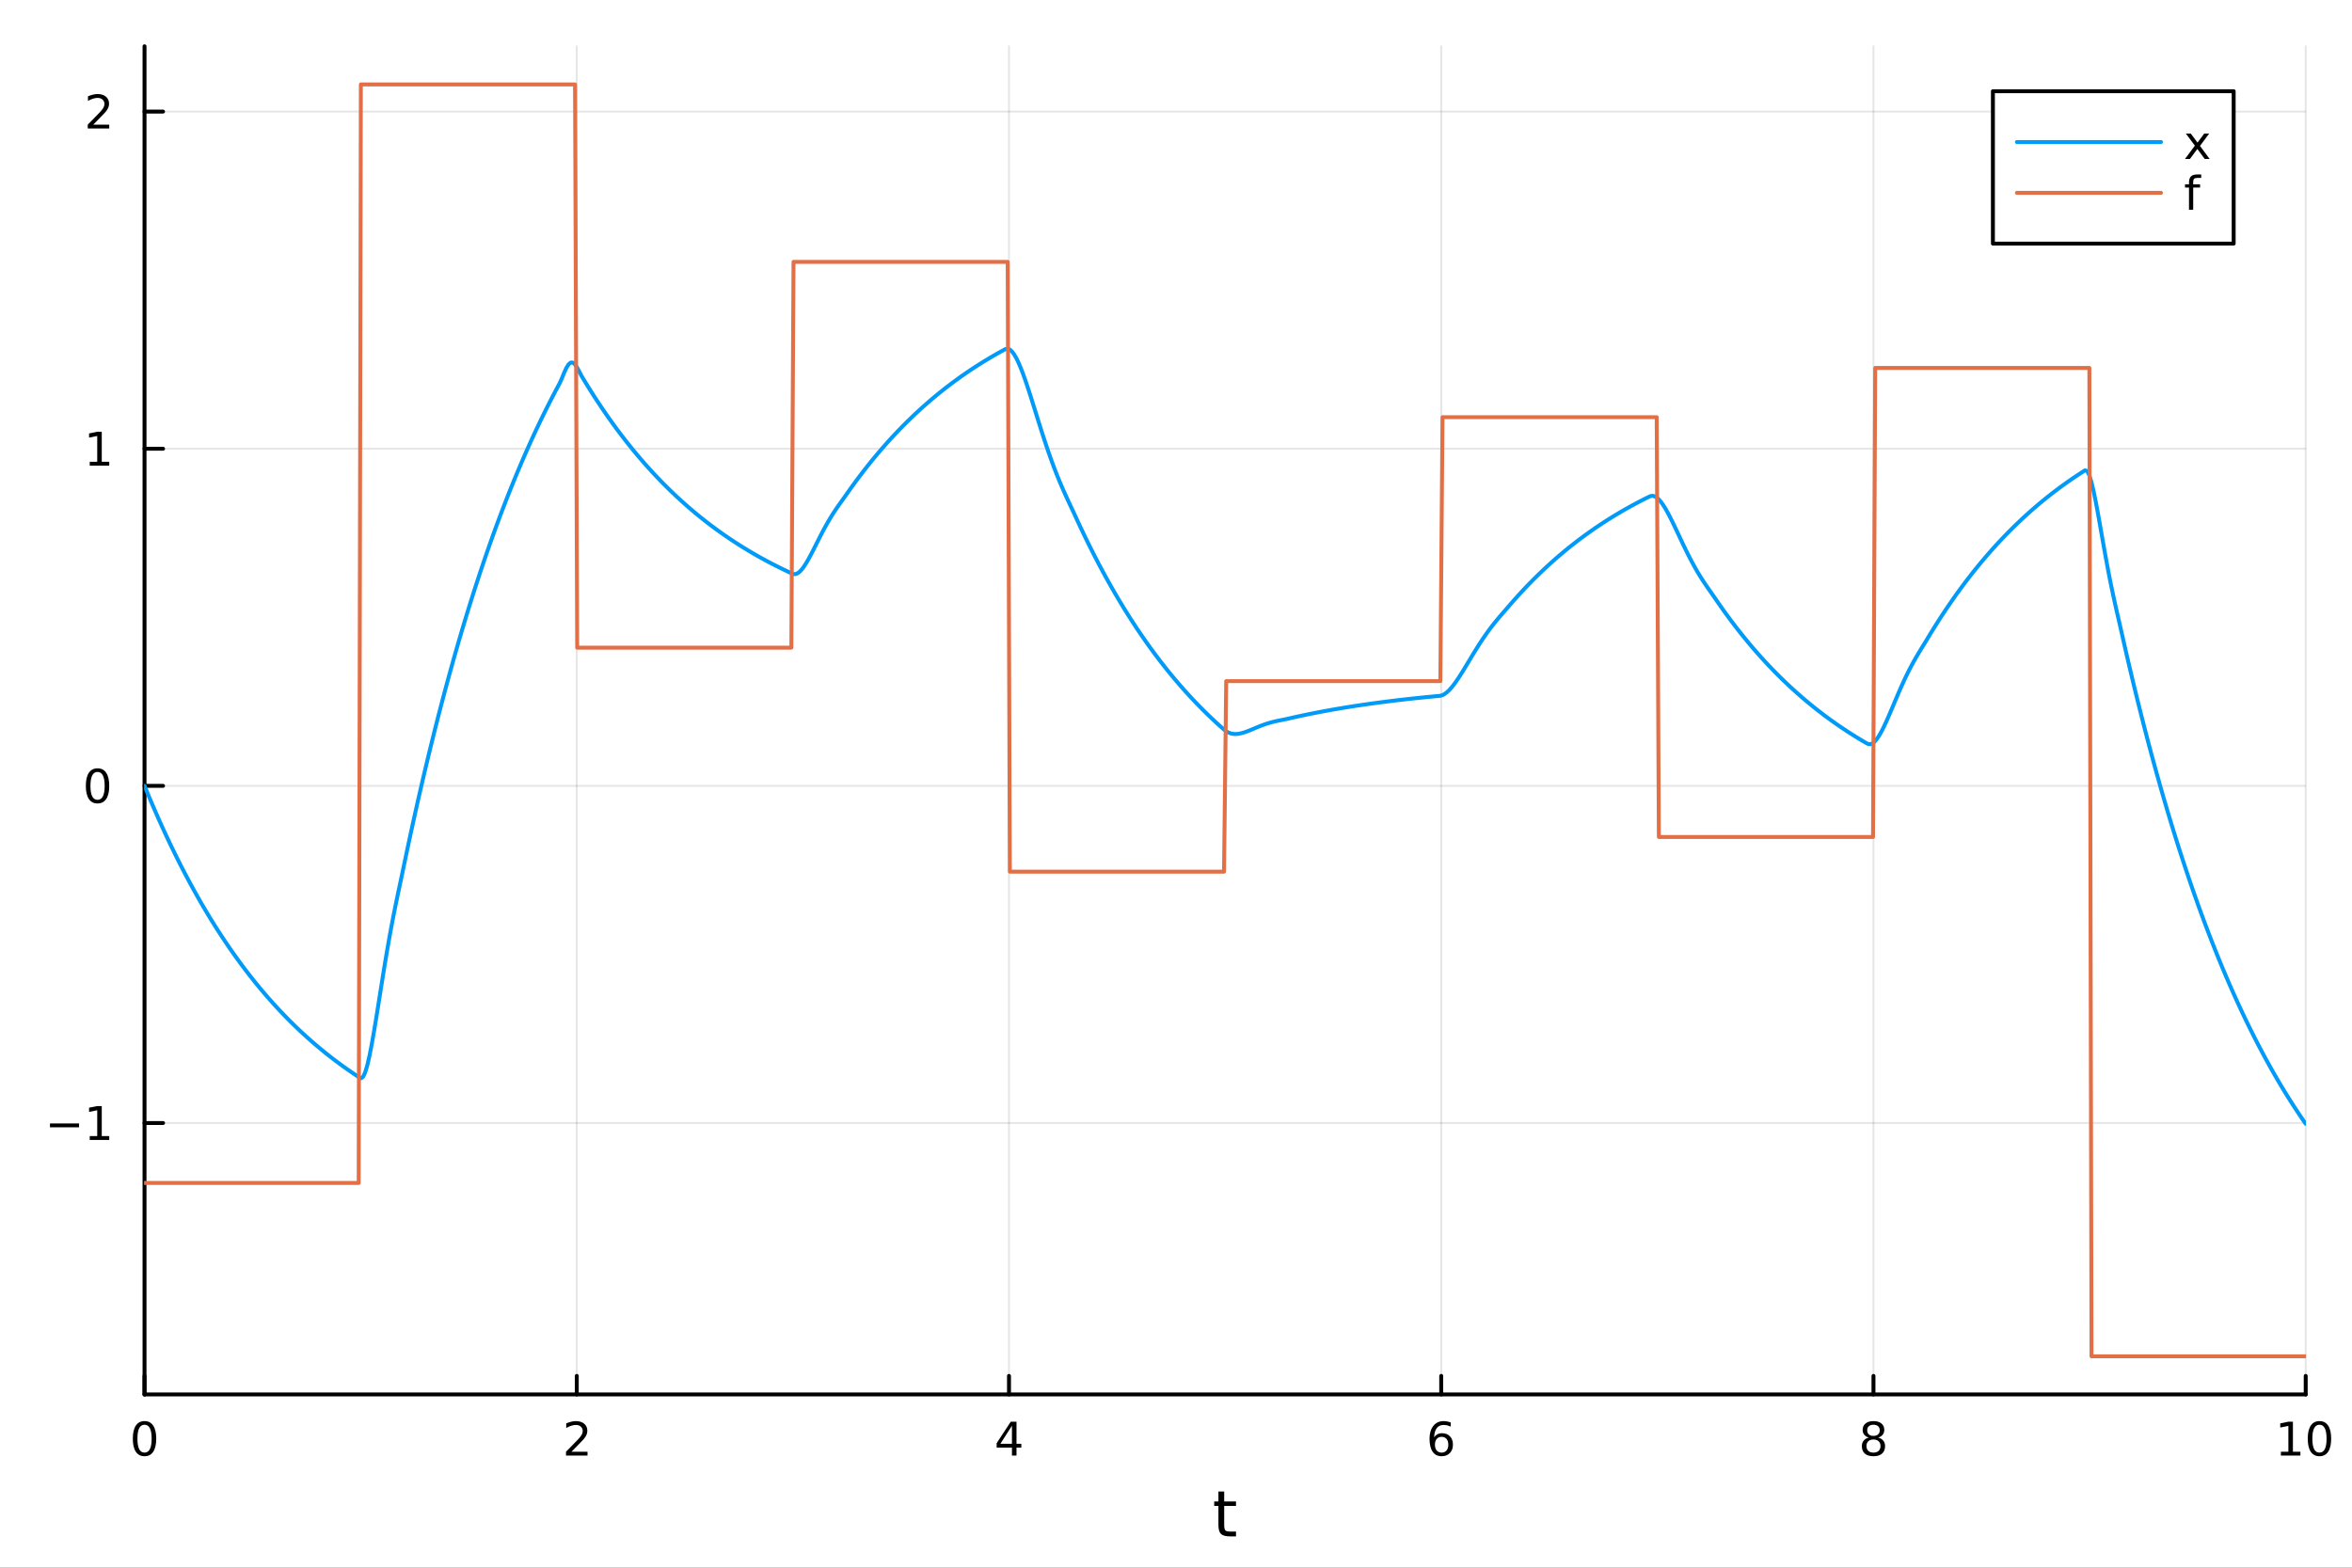 <?xml version="1.0" encoding="utf-8"?>
<svg xmlns="http://www.w3.org/2000/svg" xmlns:xlink="http://www.w3.org/1999/xlink" width="600" height="400" viewBox="0 0 2400 1600">
<rect x="0" y="0" width="2400" height="1600" fill="#333333" stroke="none"/>
<defs>
  <clipPath id="clip680">
    <rect x="0" y="0" width="2400" height="1600"/>
  </clipPath>
</defs>
<path clip-path="url(#clip680)" d="M0 1600 L2400 1600 L2400 0 L0 0  Z" fill="#ffffff" fill-rule="evenodd" fill-opacity="1"/>
<defs>
  <clipPath id="clip681">
    <rect x="480" y="0" width="1681" height="1600"/>
  </clipPath>
</defs>
<path clip-path="url(#clip680)" d="M147.478 1423.18 L2352.76 1423.18 L2352.76 47.244 L147.478 47.244  Z" fill="#ffffff" fill-rule="evenodd" fill-opacity="1"/>
<defs>
  <clipPath id="clip682">
    <rect x="147" y="47" width="2206" height="1377"/>
  </clipPath>
</defs>
<polyline clip-path="url(#clip682)" style="stroke:#000000; stroke-linecap:round; stroke-linejoin:round; stroke-width:2; stroke-opacity:0.1; fill:none" points="147.478,1423.18 147.478,47.244 "/>
<polyline clip-path="url(#clip682)" style="stroke:#000000; stroke-linecap:round; stroke-linejoin:round; stroke-width:2; stroke-opacity:0.1; fill:none" points="588.534,1423.18 588.534,47.244 "/>
<polyline clip-path="url(#clip682)" style="stroke:#000000; stroke-linecap:round; stroke-linejoin:round; stroke-width:2; stroke-opacity:0.1; fill:none" points="1029.59,1423.18 1029.59,47.244 "/>
<polyline clip-path="url(#clip682)" style="stroke:#000000; stroke-linecap:round; stroke-linejoin:round; stroke-width:2; stroke-opacity:0.1; fill:none" points="1470.64,1423.18 1470.64,47.244 "/>
<polyline clip-path="url(#clip682)" style="stroke:#000000; stroke-linecap:round; stroke-linejoin:round; stroke-width:2; stroke-opacity:0.1; fill:none" points="1911.7,1423.18 1911.7,47.244 "/>
<polyline clip-path="url(#clip682)" style="stroke:#000000; stroke-linecap:round; stroke-linejoin:round; stroke-width:2; stroke-opacity:0.1; fill:none" points="2352.76,1423.18 2352.76,47.244 "/>
<polyline clip-path="url(#clip680)" style="stroke:#000000; stroke-linecap:round; stroke-linejoin:round; stroke-width:4; stroke-opacity:1; fill:none" points="147.478,1423.18 2352.76,1423.18 "/>
<polyline clip-path="url(#clip680)" style="stroke:#000000; stroke-linecap:round; stroke-linejoin:round; stroke-width:4; stroke-opacity:1; fill:none" points="147.478,1423.18 147.478,1404.28 "/>
<polyline clip-path="url(#clip680)" style="stroke:#000000; stroke-linecap:round; stroke-linejoin:round; stroke-width:4; stroke-opacity:1; fill:none" points="588.534,1423.18 588.534,1404.28 "/>
<polyline clip-path="url(#clip680)" style="stroke:#000000; stroke-linecap:round; stroke-linejoin:round; stroke-width:4; stroke-opacity:1; fill:none" points="1029.59,1423.18 1029.59,1404.28 "/>
<polyline clip-path="url(#clip680)" style="stroke:#000000; stroke-linecap:round; stroke-linejoin:round; stroke-width:4; stroke-opacity:1; fill:none" points="1470.64,1423.18 1470.64,1404.28 "/>
<polyline clip-path="url(#clip680)" style="stroke:#000000; stroke-linecap:round; stroke-linejoin:round; stroke-width:4; stroke-opacity:1; fill:none" points="1911.7,1423.18 1911.7,1404.28 "/>
<polyline clip-path="url(#clip680)" style="stroke:#000000; stroke-linecap:round; stroke-linejoin:round; stroke-width:4; stroke-opacity:1; fill:none" points="2352.76,1423.18 2352.76,1404.28 "/>
<path clip-path="url(#clip680)" d="M147.478 1454.1 Q143.867 1454.1 142.038 1457.66 Q140.233 1461.2 140.233 1468.33 Q140.233 1475.44 142.038 1479.01 Q143.867 1482.55 147.478 1482.55 Q151.112 1482.55 152.918 1479.01 Q154.746 1475.44 154.746 1468.33 Q154.746 1461.2 152.918 1457.66 Q151.112 1454.1 147.478 1454.1 M147.478 1450.39 Q153.288 1450.39 156.344 1455 Q159.422 1459.58 159.422 1468.33 Q159.422 1477.06 156.344 1481.67 Q153.288 1486.25 147.478 1486.25 Q141.668 1486.25 138.589 1481.67 Q135.534 1477.06 135.534 1468.33 Q135.534 1459.58 138.589 1455 Q141.668 1450.39 147.478 1450.39 Z" fill="#000000" fill-rule="nonzero" fill-opacity="1" /><path clip-path="url(#clip680)" d="M583.186 1481.64 L599.506 1481.64 L599.506 1485.58 L577.561 1485.58 L577.561 1481.64 Q580.223 1478.89 584.807 1474.26 Q589.413 1469.61 590.594 1468.27 Q592.839 1465.74 593.719 1464.01 Q594.621 1462.25 594.621 1460.56 Q594.621 1457.8 592.677 1456.07 Q590.756 1454.33 587.654 1454.33 Q585.455 1454.33 583.001 1455.09 Q580.571 1455.86 577.793 1457.41 L577.793 1452.69 Q580.617 1451.55 583.071 1450.97 Q585.524 1450.39 587.561 1450.39 Q592.932 1450.39 596.126 1453.08 Q599.32 1455.77 599.32 1460.26 Q599.32 1462.39 598.51 1464.31 Q597.723 1466.2 595.617 1468.8 Q595.038 1469.47 591.936 1472.69 Q588.834 1475.88 583.186 1481.64 Z" fill="#000000" fill-rule="nonzero" fill-opacity="1" /><path clip-path="url(#clip680)" d="M1032.6 1455.09 L1020.79 1473.54 L1032.6 1473.54 L1032.6 1455.09 M1031.37 1451.02 L1037.25 1451.02 L1037.25 1473.54 L1042.18 1473.54 L1042.18 1477.43 L1037.25 1477.43 L1037.25 1485.58 L1032.6 1485.58 L1032.6 1477.43 L1017 1477.43 L1017 1472.92 L1031.37 1451.02 Z" fill="#000000" fill-rule="nonzero" fill-opacity="1" /><path clip-path="url(#clip680)" d="M1471.05 1466.44 Q1467.9 1466.44 1466.05 1468.59 Q1464.22 1470.74 1464.22 1474.49 Q1464.22 1478.22 1466.05 1480.39 Q1467.9 1482.55 1471.05 1482.55 Q1474.2 1482.55 1476.03 1480.39 Q1477.88 1478.22 1477.88 1474.49 Q1477.88 1470.74 1476.03 1468.59 Q1474.2 1466.44 1471.05 1466.44 M1480.33 1451.78 L1480.33 1456.04 Q1478.57 1455.21 1476.77 1454.77 Q1474.98 1454.33 1473.23 1454.33 Q1468.6 1454.33 1466.14 1457.45 Q1463.71 1460.58 1463.36 1466.9 Q1464.73 1464.89 1466.79 1463.82 Q1468.85 1462.73 1471.33 1462.73 Q1476.54 1462.73 1479.55 1465.9 Q1482.58 1469.05 1482.58 1474.49 Q1482.58 1479.82 1479.43 1483.03 Q1476.28 1486.25 1471.05 1486.25 Q1465.05 1486.25 1461.88 1481.67 Q1458.71 1477.06 1458.71 1468.33 Q1458.71 1460.14 1462.6 1455.28 Q1466.49 1450.39 1473.04 1450.39 Q1474.8 1450.39 1476.58 1450.74 Q1478.39 1451.09 1480.33 1451.78 Z" fill="#000000" fill-rule="nonzero" fill-opacity="1" /><path clip-path="url(#clip680)" d="M1911.7 1469.17 Q1908.37 1469.17 1906.45 1470.95 Q1904.55 1472.73 1904.55 1475.86 Q1904.55 1478.98 1906.45 1480.77 Q1908.37 1482.55 1911.7 1482.55 Q1915.03 1482.55 1916.95 1480.77 Q1918.88 1478.96 1918.88 1475.86 Q1918.88 1472.73 1916.95 1470.95 Q1915.06 1469.17 1911.7 1469.17 M1907.02 1467.18 Q1904.02 1466.44 1902.33 1464.38 Q1900.66 1462.32 1900.66 1459.35 Q1900.66 1455.21 1903.6 1452.8 Q1906.56 1450.39 1911.7 1450.39 Q1916.86 1450.39 1919.8 1452.8 Q1922.74 1455.21 1922.74 1459.35 Q1922.74 1462.32 1921.05 1464.38 Q1919.39 1466.44 1916.4 1467.18 Q1919.78 1467.96 1921.65 1470.26 Q1923.55 1472.55 1923.55 1475.86 Q1923.55 1480.88 1920.47 1483.57 Q1917.42 1486.25 1911.7 1486.25 Q1905.98 1486.25 1902.9 1483.57 Q1899.85 1480.88 1899.85 1475.86 Q1899.85 1472.55 1901.75 1470.26 Q1903.64 1467.96 1907.02 1467.18 M1905.31 1459.79 Q1905.31 1462.48 1906.98 1463.98 Q1908.67 1465.49 1911.7 1465.49 Q1914.71 1465.49 1916.4 1463.98 Q1918.11 1462.48 1918.11 1459.79 Q1918.11 1457.11 1916.4 1455.6 Q1914.71 1454.1 1911.7 1454.1 Q1908.67 1454.1 1906.98 1455.6 Q1905.31 1457.11 1905.31 1459.79 Z" fill="#000000" fill-rule="nonzero" fill-opacity="1" /><path clip-path="url(#clip680)" d="M2327.44 1481.64 L2335.08 1481.64 L2335.08 1455.28 L2326.77 1456.95 L2326.77 1452.69 L2335.04 1451.02 L2339.71 1451.02 L2339.71 1481.64 L2347.35 1481.64 L2347.35 1485.58 L2327.44 1485.58 L2327.44 1481.64 Z" fill="#000000" fill-rule="nonzero" fill-opacity="1" /><path clip-path="url(#clip680)" d="M2366.8 1454.1 Q2363.18 1454.1 2361.36 1457.66 Q2359.55 1461.2 2359.55 1468.33 Q2359.55 1475.44 2361.36 1479.01 Q2363.18 1482.55 2366.8 1482.55 Q2370.43 1482.55 2372.23 1479.01 Q2374.06 1475.44 2374.06 1468.33 Q2374.06 1461.2 2372.23 1457.66 Q2370.43 1454.1 2366.8 1454.1 M2366.8 1450.39 Q2372.61 1450.39 2375.66 1455 Q2378.74 1459.58 2378.74 1468.33 Q2378.74 1477.06 2375.66 1481.67 Q2372.61 1486.25 2366.8 1486.25 Q2360.99 1486.25 2357.91 1481.67 Q2354.85 1477.06 2354.85 1468.33 Q2354.85 1459.58 2357.91 1455 Q2360.99 1450.39 2366.8 1450.39 Z" fill="#000000" fill-rule="nonzero" fill-opacity="1" /><path clip-path="url(#clip680)" d="M1249.18 1522.27 L1249.18 1532.4 L1261.24 1532.4 L1261.24 1536.95 L1249.18 1536.95 L1249.18 1556.3 Q1249.18 1560.66 1250.36 1561.9 Q1251.57 1563.14 1255.23 1563.14 L1261.24 1563.14 L1261.24 1568.04 L1255.23 1568.04 Q1248.45 1568.04 1245.87 1565.53 Q1243.29 1562.98 1243.29 1556.3 L1243.29 1536.95 L1238.99 1536.95 L1238.99 1532.4 L1243.29 1532.4 L1243.29 1522.27 L1249.18 1522.27 Z" fill="#000000" fill-rule="nonzero" fill-opacity="1" /><polyline clip-path="url(#clip682)" style="stroke:#000000; stroke-linecap:round; stroke-linejoin:round; stroke-width:2; stroke-opacity:0.1; fill:none" points="147.478,1146.16 2352.76,1146.16 "/>
<polyline clip-path="url(#clip682)" style="stroke:#000000; stroke-linecap:round; stroke-linejoin:round; stroke-width:2; stroke-opacity:0.1; fill:none" points="147.478,802.064 2352.76,802.064 "/>
<polyline clip-path="url(#clip682)" style="stroke:#000000; stroke-linecap:round; stroke-linejoin:round; stroke-width:2; stroke-opacity:0.1; fill:none" points="147.478,457.972 2352.76,457.972 "/>
<polyline clip-path="url(#clip682)" style="stroke:#000000; stroke-linecap:round; stroke-linejoin:round; stroke-width:2; stroke-opacity:0.1; fill:none" points="147.478,113.88 2352.76,113.88 "/>
<polyline clip-path="url(#clip680)" style="stroke:#000000; stroke-linecap:round; stroke-linejoin:round; stroke-width:4; stroke-opacity:1; fill:none" points="147.478,1423.18 147.478,47.244 "/>
<polyline clip-path="url(#clip680)" style="stroke:#000000; stroke-linecap:round; stroke-linejoin:round; stroke-width:4; stroke-opacity:1; fill:none" points="147.478,1146.16 166.376,1146.16 "/>
<polyline clip-path="url(#clip680)" style="stroke:#000000; stroke-linecap:round; stroke-linejoin:round; stroke-width:4; stroke-opacity:1; fill:none" points="147.478,802.064 166.376,802.064 "/>
<polyline clip-path="url(#clip680)" style="stroke:#000000; stroke-linecap:round; stroke-linejoin:round; stroke-width:4; stroke-opacity:1; fill:none" points="147.478,457.972 166.376,457.972 "/>
<polyline clip-path="url(#clip680)" style="stroke:#000000; stroke-linecap:round; stroke-linejoin:round; stroke-width:4; stroke-opacity:1; fill:none" points="147.478,113.88 166.376,113.88 "/>
<path clip-path="url(#clip680)" d="M50.992 1146.61 L80.668 1146.61 L80.668 1150.54 L50.992 1150.54 L50.992 1146.61 Z" fill="#000000" fill-rule="nonzero" fill-opacity="1" /><path clip-path="url(#clip680)" d="M91.571 1159.5 L99.21 1159.5 L99.21 1133.14 L90.899 1134.8 L90.899 1130.54 L99.163 1128.88 L103.839 1128.88 L103.839 1159.5 L111.478 1159.5 L111.478 1163.44 L91.571 1163.44 L91.571 1159.5 Z" fill="#000000" fill-rule="nonzero" fill-opacity="1" /><path clip-path="url(#clip680)" d="M99.534 787.863 Q95.922 787.863 94.094 791.427 Q92.288 794.969 92.288 802.099 Q92.288 809.205 94.094 812.77 Q95.922 816.312 99.534 816.312 Q103.168 816.312 104.973 812.77 Q106.802 809.205 106.802 802.099 Q106.802 794.969 104.973 791.427 Q103.168 787.863 99.534 787.863 M99.534 784.159 Q105.344 784.159 108.399 788.765 Q111.478 793.349 111.478 802.099 Q111.478 810.825 108.399 815.432 Q105.344 820.015 99.534 820.015 Q93.723 820.015 90.645 815.432 Q87.589 810.825 87.589 802.099 Q87.589 793.349 90.645 788.765 Q93.723 784.159 99.534 784.159 Z" fill="#000000" fill-rule="nonzero" fill-opacity="1" /><path clip-path="url(#clip680)" d="M91.571 471.317 L99.21 471.317 L99.21 444.951 L90.899 446.618 L90.899 442.359 L99.163 440.692 L103.839 440.692 L103.839 471.317 L111.478 471.317 L111.478 475.252 L91.571 475.252 L91.571 471.317 Z" fill="#000000" fill-rule="nonzero" fill-opacity="1" /><path clip-path="url(#clip680)" d="M95.159 127.225 L111.478 127.225 L111.478 131.16 L89.534 131.16 L89.534 127.225 Q92.196 124.47 96.779 119.841 Q101.385 115.188 102.566 113.845 Q104.811 111.322 105.691 109.586 Q106.594 107.827 106.594 106.137 Q106.594 103.382 104.649 101.646 Q102.728 99.91 99.626 99.91 Q97.427 99.91 94.973 100.674 Q92.543 101.438 89.765 102.989 L89.765 98.267 Q92.589 97.132 95.043 96.554 Q97.496 95.975 99.534 95.975 Q104.904 95.975 108.098 98.66 Q111.293 101.345 111.293 105.836 Q111.293 107.966 110.483 109.887 Q109.696 111.785 107.589 114.378 Q107.01 115.049 103.909 118.267 Q100.807 121.461 95.159 127.225 Z" fill="#000000" fill-rule="nonzero" fill-opacity="1" /><polyline clip-path="url(#clip682)" style="stroke:#009af9; stroke-linecap:round; stroke-linejoin:round; stroke-width:4; stroke-opacity:1; fill:none" points="147.478,802.064 149.685,807.437 151.893,812.739 154.1,817.97 156.308,823.132 158.515,828.226 160.723,833.252 162.93,838.212 165.138,843.106 167.345,847.934 169.553,852.699 171.76,857.401 173.968,862.04 176.175,866.618 178.383,871.135 180.59,875.593 182.798,879.991 185.005,884.331 187.213,888.613 189.42,892.839 191.628,897.008 193.835,901.122 196.043,905.182 198.25,909.188 200.458,913.141 202.665,917.041 204.873,920.89 207.08,924.687 209.288,928.435 211.495,932.132 213.702,935.781 215.91,939.381 218.117,942.933 220.325,946.439 222.532,949.898 224.74,953.311 226.947,956.679 229.155,960.002 231.362,963.281 233.57,966.516 235.777,969.709 237.985,972.86 240.192,975.968 242.4,979.036 244.607,982.062 246.815,985.049 249.022,987.996 251.23,990.904 253.437,993.773 255.645,996.604 257.852,999.398 260.06,1002.16 262.267,1004.88 264.475,1007.56 266.682,1010.21 268.89,1012.82 271.097,1015.4 273.305,1017.94 275.512,1020.46 277.72,1022.93 279.927,1025.38 282.135,1027.79 284.342,1030.17 286.549,1032.52 288.757,1034.84 290.964,1037.12 293.172,1039.38 295.379,1041.61 297.587,1043.8 299.794,1045.97 302.002,1048.11 304.209,1050.22 306.417,1052.31 308.624,1054.36 310.832,1056.39 313.039,1058.39 315.247,1060.36 317.454,1062.31 319.662,1064.24 321.869,1066.13 324.077,1068 326.284,1069.85 328.492,1071.67 330.699,1073.47 332.907,1075.25 335.114,1077 337.322,1078.73 339.529,1080.43 341.737,1082.11 343.944,1083.77 346.152,1085.41 348.359,1087.03 350.567,1088.62 352.774,1090.2 354.982,1091.75 357.189,1093.28 359.397,1094.8 361.604,1096.29 363.811,1097.76 366.019,1099.21 368.226,1100.54 370.434,1099.16 372.641,1094.46 374.849,1087.04 377.056,1077.45 379.264,1066.18 381.471,1053.69 383.679,1040.37 385.886,1026.58 388.094,1012.61 390.301,998.711 392.509,985.081 394.716,971.867 396.924,959.167 399.131,947.028 401.339,935.447 403.546,924.37 405.754,913.694 407.961,903.265 410.169,892.879 412.376,882.306 414.584,871.751 416.791,861.336 418.999,851.059 421.206,840.918 423.414,830.912 425.621,821.038 427.829,811.295 430.036,801.682 432.244,792.196 434.451,782.836 436.659,773.599 438.866,764.485 441.073,755.492 443.281,746.618 445.488,737.862 447.696,729.222 449.903,720.697 452.111,712.284 454.318,703.983 456.526,695.792 458.733,687.71 460.941,679.735 463.148,671.866 465.356,664.101 467.563,656.439 469.771,648.879 471.978,641.419 474.186,634.058 476.393,626.794 478.601,619.627 480.808,612.555 483.016,605.576 485.223,598.69 487.431,591.895 489.638,585.191 491.846,578.575 494.053,572.047 496.261,565.605 498.468,559.249 500.676,552.977 502.883,546.788 505.091,540.682 507.298,534.656 509.506,528.71 511.713,522.843 513.921,517.054 516.128,511.341 518.335,505.705 520.543,500.143 522.75,494.655 524.958,489.239 527.165,483.895 529.373,478.623 531.58,473.42 533.788,468.286 535.995,463.22 538.203,458.221 540.41,453.289 542.618,448.422 544.825,443.619 547.033,438.88 549.24,434.204 551.448,429.59 553.655,425.037 555.863,420.545 558.07,416.112 560.278,411.738 562.485,407.422 564.693,403.163 566.9,398.96 569.108,394.814 571.315,390.688 573.523,385.698 575.73,380.311 577.938,375.487 580.145,371.926 582.353,370.071 584.56,370.102 586.768,371.942 588.975,375.253 591.182,379.439 593.39,383.642 595.597,387.331 597.805,390.959 600.012,394.54 602.22,398.073 604.427,401.559 606.635,404.999 608.842,408.393 611.05,411.743 613.257,415.048 615.465,418.309 617.672,421.527 619.88,424.702 622.087,427.836 624.295,430.927 626.502,433.978 628.71,436.988 630.917,439.958 633.125,442.889 635.332,445.781 637.54,448.635 639.747,451.451 641.955,454.229 644.162,456.971 646.37,459.676 648.577,462.345 650.785,464.979 652.992,467.578 655.2,470.142 657.407,472.673 659.615,475.17 661.822,477.634 664.03,480.065 666.237,482.464 668.444,484.831 670.652,487.167 672.859,489.472 675.067,491.746 677.274,493.99 679.482,496.205 681.689,498.39 683.897,500.546 686.104,502.674 688.312,504.773 690.519,506.845 692.727,508.889 694.934,510.906 697.142,512.896 699.349,514.86 701.557,516.798 703.764,518.71 705.972,520.596 708.179,522.458 710.387,524.295 712.594,526.108 714.802,527.896 717.009,529.661 719.217,531.403 721.424,533.121 723.632,534.817 725.839,536.49 728.047,538.141 730.254,539.77 732.462,541.377 734.669,542.964 736.877,544.529 739.084,546.073 741.292,547.597 743.499,549.101 745.706,550.585 747.914,552.049 750.121,553.494 752.329,554.919 754.536,556.326 756.744,557.714 758.951,559.083 761.159,560.435 763.366,561.768 765.574,563.084 767.781,564.383 769.989,565.664 772.196,566.928 774.404,568.175 776.611,569.406 778.819,570.621 781.026,571.819 783.234,573.002 785.441,574.169 787.649,575.32 789.856,576.457 792.064,577.578 794.271,578.684 796.479,579.776 798.686,580.853 800.894,581.916 803.101,582.964 805.309,583.999 807.516,585.02 809.724,585.921 811.931,585.904 814.139,584.931 816.346,583.142 818.553,580.667 820.761,577.628 822.968,574.139 825.176,570.301 827.383,566.209 829.591,561.946 831.798,557.587 834.006,553.198 836.213,548.835 838.421,544.544 840.628,540.363 842.836,536.318 845.043,532.43 847.251,528.705 849.458,525.145 851.666,521.739 853.873,518.469 856.081,515.305 858.288,512.209 860.496,509.135 862.703,506.024 864.911,502.864 867.118,499.74 869.326,496.659 871.533,493.618 873.741,490.617 875.948,487.656 878.156,484.735 880.363,481.852 882.571,479.007 884.778,476.2 886.986,473.43 889.193,470.697 891.401,468.001 893.608,465.34 895.815,462.714 898.023,460.123 900.23,457.566 902.438,455.044 904.645,452.554 906.853,450.098 909.06,447.674 911.268,445.283 913.475,442.923 915.683,440.594 917.89,438.296 920.098,436.029 922.305,433.791 924.513,431.584 926.72,429.405 928.928,427.256 931.135,425.135 933.343,423.042 935.55,420.977 937.758,418.939 939.965,416.929 942.173,414.945 944.38,412.987 946.588,411.056 948.795,409.15 951.003,407.269 953.21,405.413 955.418,403.582 957.625,401.776 959.833,399.993 962.04,398.233 964.248,396.498 966.455,394.785 968.663,393.095 970.87,391.427 973.077,389.781 975.285,388.157 977.492,386.555 979.7,384.974 981.907,383.414 984.115,381.874 986.322,380.355 988.53,378.856 990.737,377.377 992.945,375.917 995.152,374.477 997.36,373.056 999.567,371.654 1001.77,370.27 1003.98,368.905 1006.19,367.558 1008.4,366.228 1010.6,364.917 1012.81,363.622 1015.02,362.345 1017.23,361.085 1019.43,359.841 1021.64,358.614 1023.85,357.404 1026.06,356.223 1028.26,355.894 1030.47,356.796 1032.68,358.795 1034.89,361.765 1037.09,365.583 1039.3,370.136 1041.51,375.315 1043.72,381.019 1045.92,387.153 1048.13,393.629 1050.34,400.364 1052.55,407.283 1054.75,414.317 1056.96,421.404 1059.17,428.486 1061.38,435.516 1063.58,442.449 1065.79,449.249 1068,455.887 1070.21,462.338 1072.41,468.585 1074.62,474.618 1076.83,480.433 1079.04,486.032 1081.24,491.424 1083.45,496.624 1085.66,501.655 1087.87,506.544 1090.07,511.326 1092.28,516.043 1094.49,520.743 1096.7,525.48 1098.9,530.287 1101.11,535.051 1103.32,539.752 1105.53,544.391 1107.73,548.968 1109.94,553.484 1112.15,557.941 1114.36,562.339 1116.56,566.678 1118.77,570.96 1120.98,575.185 1123.19,579.353 1125.39,583.467 1127.6,587.526 1129.81,591.532 1132.02,595.484 1134.22,599.384 1136.43,603.232 1138.64,607.03 1140.85,610.777 1143.05,614.475 1145.26,618.123 1147.47,621.724 1149.68,625.276 1151.88,628.781 1154.09,632.24 1156.3,635.653 1158.51,639.021 1160.71,642.344 1162.92,645.623 1165.13,648.858 1167.34,652.051 1169.54,655.201 1171.75,658.309 1173.96,661.376 1176.17,664.402 1178.37,667.388 1180.58,670.334 1182.79,673.241 1185,676.11 1187.2,678.94 1189.41,681.733 1191.62,684.489 1193.83,687.209 1196.03,689.892 1198.24,692.54 1200.45,695.152 1202.66,697.73 1204.86,700.274 1207.07,702.784 1209.28,705.261 1211.49,707.705 1213.69,710.116 1215.9,712.496 1218.11,714.844 1220.32,717.162 1222.52,719.448 1224.73,721.704 1226.94,723.931 1229.15,726.127 1231.35,728.295 1233.56,730.434 1235.77,732.545 1237.98,734.628 1240.18,736.683 1242.39,738.71 1244.6,740.711 1246.81,742.686 1249.01,744.634 1251.22,746.335 1253.43,747.587 1255.64,748.441 1257.84,748.946 1260.05,749.147 1262.26,749.087 1264.47,748.806 1266.67,748.342 1268.88,747.73 1271.09,747.001 1273.3,746.184 1275.5,745.307 1277.71,744.394 1279.92,743.464 1282.13,742.538 1284.33,741.631 1286.54,740.755 1288.75,739.922 1290.96,739.139 1293.16,738.41 1295.37,737.738 1297.58,737.123 1299.79,736.561 1301.99,736.047 1304.2,735.572 1306.41,735.124 1308.62,734.689 1310.82,734.251 1313.03,733.791 1315.24,733.29 1317.45,732.785 1319.65,732.286 1321.86,731.794 1324.07,731.308 1326.28,730.829 1328.48,730.356 1330.69,729.889 1332.9,729.429 1335.11,728.974 1337.31,728.526 1339.52,728.084 1341.73,727.647 1343.94,727.217 1346.14,726.792 1348.35,726.372 1350.56,725.958 1352.76,725.55 1354.97,725.147 1357.18,724.749 1359.39,724.357 1361.59,723.97 1363.8,723.588 1366.01,723.211 1368.22,722.839 1370.42,722.472 1372.63,722.11 1374.84,721.752 1377.05,721.4 1379.25,721.052 1381.46,720.708 1383.67,720.37 1385.88,720.035 1388.08,719.706 1390.29,719.38 1392.5,719.059 1394.71,718.742 1396.91,718.43 1399.12,718.121 1401.33,717.817 1403.54,717.516 1405.74,717.22 1407.95,716.928 1410.16,716.639 1412.37,716.355 1414.57,716.074 1416.78,715.796 1418.99,715.523 1421.2,715.253 1423.4,714.987 1425.61,714.724 1427.82,714.465 1430.03,714.209 1432.23,713.956 1434.44,713.707 1436.65,713.462 1438.86,713.219 1441.06,712.98 1443.27,712.743 1445.48,712.51 1447.69,712.28 1449.89,712.053 1452.1,711.829 1454.31,711.608 1456.52,711.39 1458.72,711.175 1460.93,710.963 1463.14,710.753 1465.35,710.547 1467.55,710.343 1469.76,710.114 1471.97,709.45 1474.18,708.259 1476.38,706.602 1478.59,704.535 1480.8,702.114 1483.01,699.389 1485.21,696.409 1487.42,693.218 1489.63,689.86 1491.84,686.372 1494.04,682.792 1496.25,679.152 1498.46,675.481 1500.67,671.808 1502.87,668.156 1505.08,664.545 1507.29,660.994 1509.5,657.518 1511.7,654.128 1513.91,650.832 1516.12,647.637 1518.33,644.546 1520.53,641.557 1522.74,638.667 1524.95,635.871 1527.16,633.158 1529.36,630.516 1531.57,627.929 1533.78,625.379 1535.99,622.844 1538.19,620.299 1540.4,617.73 1542.61,615.185 1544.82,612.673 1547.02,610.196 1549.23,607.751 1551.44,605.338 1553.65,602.957 1555.85,600.608 1558.06,598.29 1560.27,596.003 1562.48,593.746 1564.68,591.519 1566.89,589.322 1569.1,587.154 1571.31,585.014 1573.51,582.903 1575.72,580.82 1577.93,578.764 1580.14,576.735 1582.34,574.734 1584.55,572.758 1586.76,570.809 1588.97,568.886 1591.17,566.988 1593.38,565.116 1595.59,563.268 1597.8,561.445 1600,559.646 1602.21,557.871 1604.42,556.119 1606.63,554.391 1608.83,552.686 1611.04,551.003 1613.25,549.343 1615.46,547.704 1617.66,546.088 1619.87,544.493 1622.08,542.919 1624.29,541.366 1626.49,539.834 1628.7,538.322 1630.91,536.83 1633.12,535.358 1635.32,533.905 1637.53,532.472 1639.74,531.058 1641.95,529.662 1644.15,528.285 1646.36,526.927 1648.57,525.586 1650.78,524.263 1652.98,522.958 1655.19,521.669 1657.4,520.398 1659.61,519.144 1661.81,517.906 1664.02,516.685 1666.23,515.48 1668.44,514.291 1670.64,513.117 1672.85,511.959 1675.06,510.817 1677.27,509.689 1679.47,508.577 1681.68,507.479 1683.89,506.412 1686.1,506 1688.3,506.488 1690.51,507.771 1692.72,509.751 1694.93,512.334 1697.13,515.431 1699.34,518.961 1701.55,522.845 1703.76,527.012 1705.96,531.396 1708.17,535.936 1710.38,540.576 1712.59,545.266 1714.79,549.963 1717,554.625 1719.21,559.221 1721.42,563.721 1723.62,568.104 1725.83,572.351 1728.04,576.451 1730.25,580.397 1732.45,584.188 1734.66,587.83 1736.87,591.331 1739.07,594.707 1741.28,597.979 1743.49,601.173 1745.7,604.321 1747.9,607.46 1750.11,610.632 1752.32,613.853 1754.53,617.04 1756.73,620.185 1758.94,623.288 1761.15,626.35 1763.36,629.371 1765.56,632.352 1767.77,635.294 1769.98,638.196 1772.19,641.06 1774.39,643.887 1776.6,646.675 1778.81,649.427 1781.02,652.142 1783.22,654.821 1785.43,657.465 1787.64,660.074 1789.85,662.648 1792.05,665.189 1794.26,667.695 1796.47,670.168 1798.68,672.609 1800.88,675.017 1803.09,677.394 1805.3,679.738 1807.51,682.052 1809.71,684.335 1811.92,686.588 1814.13,688.81 1816.34,691.004 1818.54,693.168 1820.75,695.303 1822.96,697.41 1825.17,699.489 1827.37,701.541 1829.58,703.565 1831.79,705.562 1834,707.533 1836.2,709.478 1838.41,711.397 1840.62,713.29 1842.83,715.159 1845.03,717.002 1847.24,718.821 1849.45,720.616 1851.66,722.387 1853.86,724.135 1856.07,725.859 1858.28,727.561 1860.49,729.24 1862.69,730.897 1864.9,732.532 1867.11,734.145 1869.32,735.737 1871.52,737.308 1873.73,738.858 1875.94,740.388 1878.15,741.897 1880.35,743.386 1882.56,744.856 1884.77,746.306 1886.98,747.736 1889.18,749.148 1891.39,750.541 1893.6,751.916 1895.81,753.273 1898.01,754.611 1900.22,755.932 1902.43,757.235 1904.64,758.521 1906.84,759.528 1909.05,759.437 1911.26,758.317 1913.47,756.305 1915.67,753.528 1917.88,750.107 1920.09,746.155 1922.3,741.774 1924.5,737.062 1926.71,732.106 1928.92,726.986 1931.13,721.772 1933.33,716.529 1935.54,711.311 1937.75,706.165 1939.96,701.13 1942.16,696.237 1944.37,691.508 1946.58,686.958 1948.79,682.592 1950.99,678.409 1953.2,674.399 1955.41,670.543 1957.62,666.816 1959.82,663.181 1962.03,659.597 1964.24,656.014 1966.45,652.37 1968.65,648.7 1970.86,645.078 1973.07,641.504 1975.28,637.977 1977.48,634.498 1979.69,631.064 1981.9,627.676 1984.11,624.333 1986.31,621.034 1988.52,617.779 1990.73,614.567 1992.94,611.397 1995.14,608.27 1997.35,605.184 1999.56,602.139 2001.77,599.134 2003.97,596.169 2006.18,593.243 2008.39,590.356 2010.6,587.507 2012.8,584.696 2015.01,581.923 2017.22,579.186 2019.43,576.485 2021.63,573.82 2023.84,571.191 2026.05,568.596 2028.26,566.036 2030.46,563.51 2032.67,561.017 2034.88,558.558 2037.09,556.131 2039.29,553.736 2041.5,551.374 2043.71,549.042 2045.92,546.742 2048.12,544.472 2050.33,542.232 2052.54,540.021 2054.75,537.841 2056.95,535.689 2059.16,533.565 2061.37,531.47 2063.58,529.403 2065.78,527.363 2067.99,525.35 2070.2,523.363 2072.41,521.403 2074.61,519.469 2076.82,517.561 2079.03,515.678 2081.24,513.819 2083.44,511.986 2085.65,510.176 2087.86,508.391 2090.07,506.629 2092.27,504.891 2094.48,503.175 2096.69,501.483 2098.9,499.813 2101.1,498.165 2103.31,496.539 2105.52,494.934 2107.73,493.351 2109.93,491.788 2112.14,490.247 2114.35,488.726 2116.55,487.225 2118.76,485.743 2120.97,484.282 2123.18,482.84 2125.38,481.417 2127.59,480.015 2129.8,480.814 2132.01,485.183 2134.21,492.369 2136.42,501.695 2138.63,512.557 2140.84,524.431 2143.04,536.863 2145.25,549.479 2147.46,561.977 2149.67,574.134 2151.87,585.798 2154.08,596.896 2156.29,607.429 2158.5,617.474 2160.7,627.182 2162.91,636.782 2165.12,646.554 2167.33,656.334 2169.53,665.985 2171.74,675.508 2173.95,684.904 2176.16,694.176 2178.36,703.325 2180.57,712.352 2182.78,721.26 2184.99,730.05 2187.19,738.723 2189.4,747.282 2191.61,755.727 2193.82,764.06 2196.02,772.282 2198.23,780.396 2200.44,788.402 2202.65,796.302 2204.85,804.097 2207.06,811.788 2209.27,819.378 2211.48,826.867 2213.68,834.256 2215.89,841.548 2218.1,848.743 2220.31,855.842 2222.51,862.847 2224.72,869.76 2226.93,876.581 2229.14,883.311 2231.34,889.952 2233.55,896.505 2235.76,902.971 2237.97,909.352 2240.17,915.648 2242.38,921.86 2244.59,927.991 2246.8,934.04 2249,940.008 2251.21,945.898 2253.42,951.709 2255.63,957.444 2257.83,963.102 2260.04,968.686 2262.25,974.195 2264.46,979.632 2266.66,984.996 2268.87,990.289 2271.08,995.512 2273.29,1000.67 2275.49,1005.75 2277.7,1010.77 2279.91,1015.72 2282.12,1020.61 2284.32,1025.43 2286.53,1030.18 2288.74,1034.88 2290.95,1039.51 2293.15,1044.08 2295.36,1048.59 2297.57,1053.04 2299.78,1057.43 2301.98,1061.76 2304.19,1066.04 2306.4,1070.26 2308.61,1074.42 2310.81,1078.53 2313.02,1082.58 2315.23,1086.58 2317.44,1090.53 2319.64,1094.42 2321.85,1098.26 2324.06,1102.06 2326.27,1105.8 2328.47,1109.49 2330.68,1113.13 2332.89,1116.73 2335.1,1120.27 2337.3,1123.77 2339.51,1127.22 2341.72,1130.63 2343.93,1133.99 2346.13,1137.31 2348.34,1140.59 2350.55,1143.82 2352.76,1147 "/>
<polyline clip-path="url(#clip682)" style="stroke:#e26f46; stroke-linecap:round; stroke-linejoin:round; stroke-width:4; stroke-opacity:1; fill:none" points="147.478,1207.33 149.685,1207.33 151.893,1207.33 154.1,1207.33 156.308,1207.33 158.515,1207.33 160.723,1207.33 162.93,1207.33 165.138,1207.33 167.345,1207.33 169.553,1207.33 171.76,1207.33 173.968,1207.33 176.175,1207.33 178.383,1207.33 180.59,1207.33 182.798,1207.33 185.005,1207.33 187.213,1207.33 189.42,1207.33 191.628,1207.33 193.835,1207.33 196.043,1207.33 198.25,1207.33 200.458,1207.33 202.665,1207.33 204.873,1207.33 207.08,1207.33 209.288,1207.33 211.495,1207.33 213.702,1207.33 215.91,1207.33 218.117,1207.33 220.325,1207.33 222.532,1207.33 224.74,1207.33 226.947,1207.33 229.155,1207.33 231.362,1207.33 233.57,1207.33 235.777,1207.33 237.985,1207.33 240.192,1207.33 242.4,1207.33 244.607,1207.33 246.815,1207.33 249.022,1207.33 251.23,1207.33 253.437,1207.33 255.645,1207.33 257.852,1207.33 260.06,1207.33 262.267,1207.33 264.475,1207.33 266.682,1207.33 268.89,1207.33 271.097,1207.33 273.305,1207.33 275.512,1207.33 277.72,1207.33 279.927,1207.33 282.135,1207.33 284.342,1207.33 286.549,1207.33 288.757,1207.33 290.964,1207.33 293.172,1207.33 295.379,1207.33 297.587,1207.33 299.794,1207.33 302.002,1207.33 304.209,1207.33 306.417,1207.33 308.624,1207.33 310.832,1207.33 313.039,1207.33 315.247,1207.33 317.454,1207.33 319.662,1207.33 321.869,1207.33 324.077,1207.33 326.284,1207.33 328.492,1207.33 330.699,1207.33 332.907,1207.33 335.114,1207.33 337.322,1207.33 339.529,1207.33 341.737,1207.33 343.944,1207.33 346.152,1207.33 348.359,1207.33 350.567,1207.33 352.774,1207.33 354.982,1207.33 357.189,1207.33 359.397,1207.33 361.604,1207.33 363.811,1207.33 366.019,1207.33 368.226,86.186 370.434,86.186 372.641,86.186 374.849,86.186 377.056,86.186 379.264,86.186 381.471,86.186 383.679,86.186 385.886,86.186 388.094,86.186 390.301,86.186 392.509,86.186 394.716,86.186 396.924,86.186 399.131,86.186 401.339,86.186 403.546,86.186 405.754,86.186 407.961,86.186 410.169,86.186 412.376,86.186 414.584,86.186 416.791,86.186 418.999,86.186 421.206,86.186 423.414,86.186 425.621,86.186 427.829,86.186 430.036,86.186 432.244,86.186 434.451,86.186 436.659,86.186 438.866,86.186 441.073,86.186 443.281,86.186 445.488,86.186 447.696,86.186 449.903,86.186 452.111,86.186 454.318,86.186 456.526,86.186 458.733,86.186 460.941,86.186 463.148,86.186 465.356,86.186 467.563,86.186 469.771,86.186 471.978,86.186 474.186,86.186 476.393,86.186 478.601,86.186 480.808,86.186 483.016,86.186 485.223,86.186 487.431,86.186 489.638,86.186 491.846,86.186 494.053,86.186 496.261,86.186 498.468,86.186 500.676,86.186 502.883,86.186 505.091,86.186 507.298,86.186 509.506,86.186 511.713,86.186 513.921,86.186 516.128,86.186 518.335,86.186 520.543,86.186 522.75,86.186 524.958,86.186 527.165,86.186 529.373,86.186 531.58,86.186 533.788,86.186 535.995,86.186 538.203,86.186 540.41,86.186 542.618,86.186 544.825,86.186 547.033,86.186 549.24,86.186 551.448,86.186 553.655,86.186 555.863,86.186 558.07,86.186 560.278,86.186 562.485,86.186 564.693,86.186 566.9,86.186 569.108,86.186 571.315,86.186 573.523,86.186 575.73,86.186 577.938,86.186 580.145,86.186 582.353,86.186 584.56,86.186 586.768,86.186 588.975,661.018 591.182,661.018 593.39,661.018 595.597,661.018 597.805,661.018 600.012,661.018 602.22,661.018 604.427,661.018 606.635,661.018 608.842,661.018 611.05,661.018 613.257,661.018 615.465,661.018 617.672,661.018 619.88,661.018 622.087,661.018 624.295,661.018 626.502,661.018 628.71,661.018 630.917,661.018 633.125,661.018 635.332,661.018 637.54,661.018 639.747,661.018 641.955,661.018 644.162,661.018 646.37,661.018 648.577,661.018 650.785,661.018 652.992,661.018 655.2,661.018 657.407,661.018 659.615,661.018 661.822,661.018 664.03,661.018 666.237,661.018 668.444,661.018 670.652,661.018 672.859,661.018 675.067,661.018 677.274,661.018 679.482,661.018 681.689,661.018 683.897,661.018 686.104,661.018 688.312,661.018 690.519,661.018 692.727,661.018 694.934,661.018 697.142,661.018 699.349,661.018 701.557,661.018 703.764,661.018 705.972,661.018 708.179,661.018 710.387,661.018 712.594,661.018 714.802,661.018 717.009,661.018 719.217,661.018 721.424,661.018 723.632,661.018 725.839,661.018 728.047,661.018 730.254,661.018 732.462,661.018 734.669,661.018 736.877,661.018 739.084,661.018 741.292,661.018 743.499,661.018 745.706,661.018 747.914,661.018 750.121,661.018 752.329,661.018 754.536,661.018 756.744,661.018 758.951,661.018 761.159,661.018 763.366,661.018 765.574,661.018 767.781,661.018 769.989,661.018 772.196,661.018 774.404,661.018 776.611,661.018 778.819,661.018 781.026,661.018 783.234,661.018 785.441,661.018 787.649,661.018 789.856,661.018 792.064,661.018 794.271,661.018 796.479,661.018 798.686,661.018 800.894,661.018 803.101,661.018 805.309,661.018 807.516,661.018 809.724,267.291 811.931,267.291 814.139,267.291 816.346,267.291 818.553,267.291 820.761,267.291 822.968,267.291 825.176,267.291 827.383,267.291 829.591,267.291 831.798,267.291 834.006,267.291 836.213,267.291 838.421,267.291 840.628,267.291 842.836,267.291 845.043,267.291 847.251,267.291 849.458,267.291 851.666,267.291 853.873,267.291 856.081,267.291 858.288,267.291 860.496,267.291 862.703,267.291 864.911,267.291 867.118,267.291 869.326,267.291 871.533,267.291 873.741,267.291 875.948,267.291 878.156,267.291 880.363,267.291 882.571,267.291 884.778,267.291 886.986,267.291 889.193,267.291 891.401,267.291 893.608,267.291 895.815,267.291 898.023,267.291 900.23,267.291 902.438,267.291 904.645,267.291 906.853,267.291 909.06,267.291 911.268,267.291 913.475,267.291 915.683,267.291 917.89,267.291 920.098,267.291 922.305,267.291 924.513,267.291 926.72,267.291 928.928,267.291 931.135,267.291 933.343,267.291 935.55,267.291 937.758,267.291 939.965,267.291 942.173,267.291 944.38,267.291 946.588,267.291 948.795,267.291 951.003,267.291 953.21,267.291 955.418,267.291 957.625,267.291 959.833,267.291 962.04,267.291 964.248,267.291 966.455,267.291 968.663,267.291 970.87,267.291 973.077,267.291 975.285,267.291 977.492,267.291 979.7,267.291 981.907,267.291 984.115,267.291 986.322,267.291 988.53,267.291 990.737,267.291 992.945,267.291 995.152,267.291 997.36,267.291 999.567,267.291 1001.77,267.291 1003.98,267.291 1006.19,267.291 1008.4,267.291 1010.6,267.291 1012.81,267.291 1015.02,267.291 1017.23,267.291 1019.43,267.291 1021.64,267.291 1023.85,267.291 1026.06,267.291 1028.26,267.291 1030.47,889.632 1032.68,889.632 1034.89,889.632 1037.09,889.632 1039.3,889.632 1041.51,889.632 1043.72,889.632 1045.92,889.632 1048.13,889.632 1050.34,889.632 1052.55,889.632 1054.75,889.632 1056.96,889.632 1059.17,889.632 1061.38,889.632 1063.58,889.632 1065.79,889.632 1068,889.632 1070.21,889.632 1072.41,889.632 1074.62,889.632 1076.83,889.632 1079.04,889.632 1081.24,889.632 1083.45,889.632 1085.66,889.632 1087.87,889.632 1090.07,889.632 1092.28,889.632 1094.49,889.632 1096.7,889.632 1098.9,889.632 1101.11,889.632 1103.32,889.632 1105.53,889.632 1107.73,889.632 1109.94,889.632 1112.15,889.632 1114.36,889.632 1116.56,889.632 1118.77,889.632 1120.98,889.632 1123.19,889.632 1125.39,889.632 1127.6,889.632 1129.81,889.632 1132.02,889.632 1134.22,889.632 1136.43,889.632 1138.64,889.632 1140.85,889.632 1143.05,889.632 1145.26,889.632 1147.47,889.632 1149.68,889.632 1151.88,889.632 1154.09,889.632 1156.3,889.632 1158.51,889.632 1160.71,889.632 1162.92,889.632 1165.13,889.632 1167.34,889.632 1169.54,889.632 1171.75,889.632 1173.96,889.632 1176.17,889.632 1178.37,889.632 1180.58,889.632 1182.79,889.632 1185,889.632 1187.2,889.632 1189.41,889.632 1191.62,889.632 1193.83,889.632 1196.03,889.632 1198.24,889.632 1200.45,889.632 1202.66,889.632 1204.86,889.632 1207.07,889.632 1209.28,889.632 1211.49,889.632 1213.69,889.632 1215.9,889.632 1218.11,889.632 1220.32,889.632 1222.52,889.632 1224.73,889.632 1226.94,889.632 1229.15,889.632 1231.35,889.632 1233.56,889.632 1235.77,889.632 1237.98,889.632 1240.18,889.632 1242.39,889.632 1244.6,889.632 1246.81,889.632 1249.01,889.632 1251.22,695.161 1253.43,695.161 1255.64,695.161 1257.84,695.161 1260.05,695.161 1262.26,695.161 1264.47,695.161 1266.67,695.161 1268.88,695.161 1271.09,695.161 1273.3,695.161 1275.5,695.161 1277.71,695.161 1279.92,695.161 1282.13,695.161 1284.33,695.161 1286.54,695.161 1288.75,695.161 1290.96,695.161 1293.16,695.161 1295.37,695.161 1297.58,695.161 1299.79,695.161 1301.99,695.161 1304.2,695.161 1306.41,695.161 1308.62,695.161 1310.82,695.161 1313.03,695.161 1315.24,695.161 1317.45,695.161 1319.65,695.161 1321.86,695.161 1324.07,695.161 1326.28,695.161 1328.48,695.161 1330.69,695.161 1332.9,695.161 1335.11,695.161 1337.31,695.161 1339.52,695.161 1341.73,695.161 1343.94,695.161 1346.14,695.161 1348.35,695.161 1350.56,695.161 1352.76,695.161 1354.97,695.161 1357.18,695.161 1359.39,695.161 1361.59,695.161 1363.8,695.161 1366.01,695.161 1368.22,695.161 1370.42,695.161 1372.63,695.161 1374.84,695.161 1377.05,695.161 1379.25,695.161 1381.46,695.161 1383.67,695.161 1385.88,695.161 1388.08,695.161 1390.29,695.161 1392.5,695.161 1394.71,695.161 1396.91,695.161 1399.12,695.161 1401.33,695.161 1403.54,695.161 1405.74,695.161 1407.95,695.161 1410.16,695.161 1412.37,695.161 1414.57,695.161 1416.78,695.161 1418.99,695.161 1421.2,695.161 1423.4,695.161 1425.61,695.161 1427.82,695.161 1430.03,695.161 1432.23,695.161 1434.44,695.161 1436.65,695.161 1438.86,695.161 1441.06,695.161 1443.27,695.161 1445.48,695.161 1447.69,695.161 1449.89,695.161 1452.1,695.161 1454.31,695.161 1456.52,695.161 1458.72,695.161 1460.93,695.161 1463.14,695.161 1465.35,695.161 1467.55,695.161 1469.76,695.161 1471.97,425.778 1474.18,425.778 1476.38,425.778 1478.59,425.778 1480.8,425.778 1483.01,425.778 1485.21,425.778 1487.42,425.778 1489.63,425.778 1491.84,425.778 1494.04,425.778 1496.25,425.778 1498.46,425.778 1500.67,425.778 1502.87,425.778 1505.08,425.778 1507.29,425.778 1509.5,425.778 1511.7,425.778 1513.91,425.778 1516.12,425.778 1518.33,425.778 1520.53,425.778 1522.74,425.778 1524.95,425.778 1527.16,425.778 1529.36,425.778 1531.57,425.778 1533.78,425.778 1535.99,425.778 1538.19,425.778 1540.4,425.778 1542.61,425.778 1544.82,425.778 1547.02,425.778 1549.23,425.778 1551.44,425.778 1553.65,425.778 1555.85,425.778 1558.06,425.778 1560.27,425.778 1562.48,425.778 1564.68,425.778 1566.89,425.778 1569.1,425.778 1571.31,425.778 1573.51,425.778 1575.72,425.778 1577.93,425.778 1580.14,425.778 1582.34,425.778 1584.55,425.778 1586.76,425.778 1588.97,425.778 1591.17,425.778 1593.38,425.778 1595.59,425.778 1597.8,425.778 1600,425.778 1602.21,425.778 1604.42,425.778 1606.63,425.778 1608.83,425.778 1611.04,425.778 1613.25,425.778 1615.46,425.778 1617.66,425.778 1619.87,425.778 1622.08,425.778 1624.29,425.778 1626.49,425.778 1628.7,425.778 1630.91,425.778 1633.12,425.778 1635.32,425.778 1637.53,425.778 1639.74,425.778 1641.95,425.778 1644.15,425.778 1646.36,425.778 1648.57,425.778 1650.78,425.778 1652.98,425.778 1655.19,425.778 1657.4,425.778 1659.61,425.778 1661.81,425.778 1664.02,425.778 1666.23,425.778 1668.44,425.778 1670.64,425.778 1672.85,425.778 1675.06,425.778 1677.27,425.778 1679.47,425.778 1681.68,425.778 1683.89,425.778 1686.1,425.778 1688.3,425.778 1690.51,425.778 1692.72,854.227 1694.93,854.227 1697.13,854.227 1699.34,854.227 1701.55,854.227 1703.76,854.227 1705.96,854.227 1708.17,854.227 1710.38,854.227 1712.59,854.227 1714.79,854.227 1717,854.227 1719.21,854.227 1721.42,854.227 1723.62,854.227 1725.83,854.227 1728.04,854.227 1730.25,854.227 1732.45,854.227 1734.66,854.227 1736.87,854.227 1739.07,854.227 1741.28,854.227 1743.49,854.227 1745.7,854.227 1747.9,854.227 1750.11,854.227 1752.32,854.227 1754.53,854.227 1756.73,854.227 1758.94,854.227 1761.15,854.227 1763.36,854.227 1765.56,854.227 1767.77,854.227 1769.98,854.227 1772.19,854.227 1774.39,854.227 1776.6,854.227 1778.81,854.227 1781.02,854.227 1783.22,854.227 1785.43,854.227 1787.64,854.227 1789.85,854.227 1792.05,854.227 1794.26,854.227 1796.47,854.227 1798.68,854.227 1800.88,854.227 1803.09,854.227 1805.3,854.227 1807.51,854.227 1809.71,854.227 1811.92,854.227 1814.13,854.227 1816.34,854.227 1818.54,854.227 1820.75,854.227 1822.96,854.227 1825.17,854.227 1827.37,854.227 1829.58,854.227 1831.79,854.227 1834,854.227 1836.2,854.227 1838.41,854.227 1840.62,854.227 1842.83,854.227 1845.03,854.227 1847.24,854.227 1849.45,854.227 1851.66,854.227 1853.86,854.227 1856.07,854.227 1858.28,854.227 1860.49,854.227 1862.69,854.227 1864.9,854.227 1867.11,854.227 1869.32,854.227 1871.52,854.227 1873.73,854.227 1875.94,854.227 1878.15,854.227 1880.35,854.227 1882.56,854.227 1884.77,854.227 1886.98,854.227 1889.18,854.227 1891.39,854.227 1893.6,854.227 1895.81,854.227 1898.01,854.227 1900.22,854.227 1902.43,854.227 1904.64,854.227 1906.84,854.227 1909.05,854.227 1911.26,854.227 1913.47,375.51 1915.67,375.51 1917.88,375.51 1920.09,375.51 1922.3,375.51 1924.5,375.51 1926.71,375.51 1928.92,375.51 1931.13,375.51 1933.33,375.51 1935.54,375.51 1937.75,375.51 1939.96,375.51 1942.16,375.51 1944.37,375.51 1946.58,375.51 1948.79,375.51 1950.99,375.51 1953.2,375.51 1955.41,375.51 1957.62,375.51 1959.82,375.51 1962.03,375.51 1964.24,375.51 1966.45,375.51 1968.65,375.51 1970.86,375.51 1973.07,375.51 1975.28,375.51 1977.48,375.51 1979.69,375.51 1981.9,375.51 1984.11,375.51 1986.31,375.51 1988.52,375.51 1990.73,375.51 1992.94,375.51 1995.14,375.51 1997.35,375.51 1999.56,375.51 2001.77,375.51 2003.97,375.51 2006.18,375.51 2008.39,375.51 2010.6,375.51 2012.8,375.51 2015.01,375.51 2017.22,375.51 2019.43,375.51 2021.63,375.51 2023.84,375.51 2026.05,375.51 2028.26,375.51 2030.46,375.51 2032.67,375.51 2034.88,375.51 2037.09,375.51 2039.29,375.51 2041.5,375.51 2043.71,375.51 2045.92,375.51 2048.12,375.51 2050.33,375.51 2052.54,375.51 2054.75,375.51 2056.95,375.51 2059.16,375.51 2061.37,375.51 2063.58,375.51 2065.78,375.51 2067.99,375.51 2070.2,375.51 2072.41,375.51 2074.61,375.51 2076.82,375.51 2079.03,375.51 2081.24,375.51 2083.44,375.51 2085.65,375.51 2087.86,375.51 2090.07,375.51 2092.27,375.51 2094.48,375.51 2096.69,375.51 2098.9,375.51 2101.1,375.51 2103.31,375.51 2105.52,375.51 2107.73,375.51 2109.93,375.51 2112.14,375.51 2114.35,375.51 2116.55,375.51 2118.76,375.51 2120.97,375.51 2123.18,375.51 2125.38,375.51 2127.59,375.51 2129.8,375.51 2132.01,375.51 2134.21,1384.24 2136.42,1384.24 2138.63,1384.24 2140.84,1384.24 2143.04,1384.24 2145.25,1384.24 2147.46,1384.24 2149.67,1384.24 2151.87,1384.24 2154.08,1384.24 2156.29,1384.24 2158.5,1384.24 2160.7,1384.24 2162.91,1384.24 2165.12,1384.24 2167.33,1384.24 2169.53,1384.24 2171.74,1384.24 2173.95,1384.24 2176.16,1384.24 2178.36,1384.24 2180.57,1384.24 2182.78,1384.24 2184.99,1384.24 2187.19,1384.24 2189.4,1384.24 2191.61,1384.24 2193.82,1384.24 2196.02,1384.24 2198.23,1384.24 2200.44,1384.24 2202.65,1384.24 2204.85,1384.24 2207.06,1384.24 2209.27,1384.24 2211.48,1384.24 2213.68,1384.24 2215.89,1384.24 2218.1,1384.24 2220.31,1384.24 2222.51,1384.24 2224.72,1384.24 2226.93,1384.24 2229.14,1384.24 2231.34,1384.24 2233.55,1384.24 2235.76,1384.24 2237.97,1384.24 2240.17,1384.24 2242.38,1384.24 2244.59,1384.24 2246.8,1384.24 2249,1384.24 2251.21,1384.24 2253.42,1384.24 2255.63,1384.24 2257.83,1384.24 2260.04,1384.24 2262.25,1384.24 2264.46,1384.24 2266.66,1384.24 2268.87,1384.24 2271.08,1384.24 2273.29,1384.24 2275.49,1384.24 2277.7,1384.24 2279.91,1384.24 2282.12,1384.24 2284.32,1384.24 2286.53,1384.24 2288.74,1384.24 2290.95,1384.24 2293.15,1384.24 2295.36,1384.24 2297.57,1384.24 2299.78,1384.24 2301.98,1384.24 2304.19,1384.24 2306.4,1384.24 2308.61,1384.24 2310.81,1384.24 2313.02,1384.24 2315.23,1384.24 2317.44,1384.24 2319.64,1384.24 2321.85,1384.24 2324.06,1384.24 2326.27,1384.24 2328.47,1384.24 2330.68,1384.24 2332.89,1384.24 2335.1,1384.24 2337.3,1384.24 2339.51,1384.24 2341.72,1384.24 2343.93,1384.24 2346.13,1384.24 2348.34,1384.24 2350.55,1384.24 2352.76,1384.24 "/>
<path clip-path="url(#clip680)" d="M2033.58 248.629 L2279.25 248.629 L2279.25 93.109 L2033.58 93.109  Z" fill="#ffffff" fill-rule="evenodd" fill-opacity="1"/>
<polyline clip-path="url(#clip680)" style="stroke:#000000; stroke-linecap:round; stroke-linejoin:round; stroke-width:4; stroke-opacity:1; fill:none" points="2033.58,248.629 2279.25,248.629 2279.25,93.109 2033.58,93.109 2033.58,248.629 "/>
<polyline clip-path="url(#clip680)" style="stroke:#009af9; stroke-linecap:round; stroke-linejoin:round; stroke-width:4; stroke-opacity:1; fill:none" points="2058.08,144.949 2205.1,144.949 "/>
<path clip-path="url(#clip680)" d="M2254.26 136.303 L2244.88 148.919 L2254.74 162.229 L2249.72 162.229 L2242.17 152.043 L2234.63 162.229 L2229.6 162.229 L2239.67 148.664 L2230.46 136.303 L2235.48 136.303 L2242.36 145.539 L2249.23 136.303 L2254.26 136.303 Z" fill="#000000" fill-rule="nonzero" fill-opacity="1" /><polyline clip-path="url(#clip680)" style="stroke:#e26f46; stroke-linecap:round; stroke-linejoin:round; stroke-width:4; stroke-opacity:1; fill:none" points="2058.08,196.789 2205.1,196.789 "/>
<path clip-path="url(#clip680)" d="M2246.11 178.05 L2246.11 181.592 L2242.04 181.592 Q2239.74 181.592 2238.84 182.518 Q2237.96 183.444 2237.96 185.851 L2237.96 188.143 L2244.98 188.143 L2244.98 191.453 L2237.96 191.453 L2237.96 214.069 L2233.68 214.069 L2233.68 191.453 L2229.6 191.453 L2229.6 188.143 L2233.68 188.143 L2233.68 186.337 Q2233.68 182.009 2235.69 180.041 Q2237.71 178.05 2242.08 178.05 L2246.11 178.05 Z" fill="#000000" fill-rule="nonzero" fill-opacity="1" /></svg>
